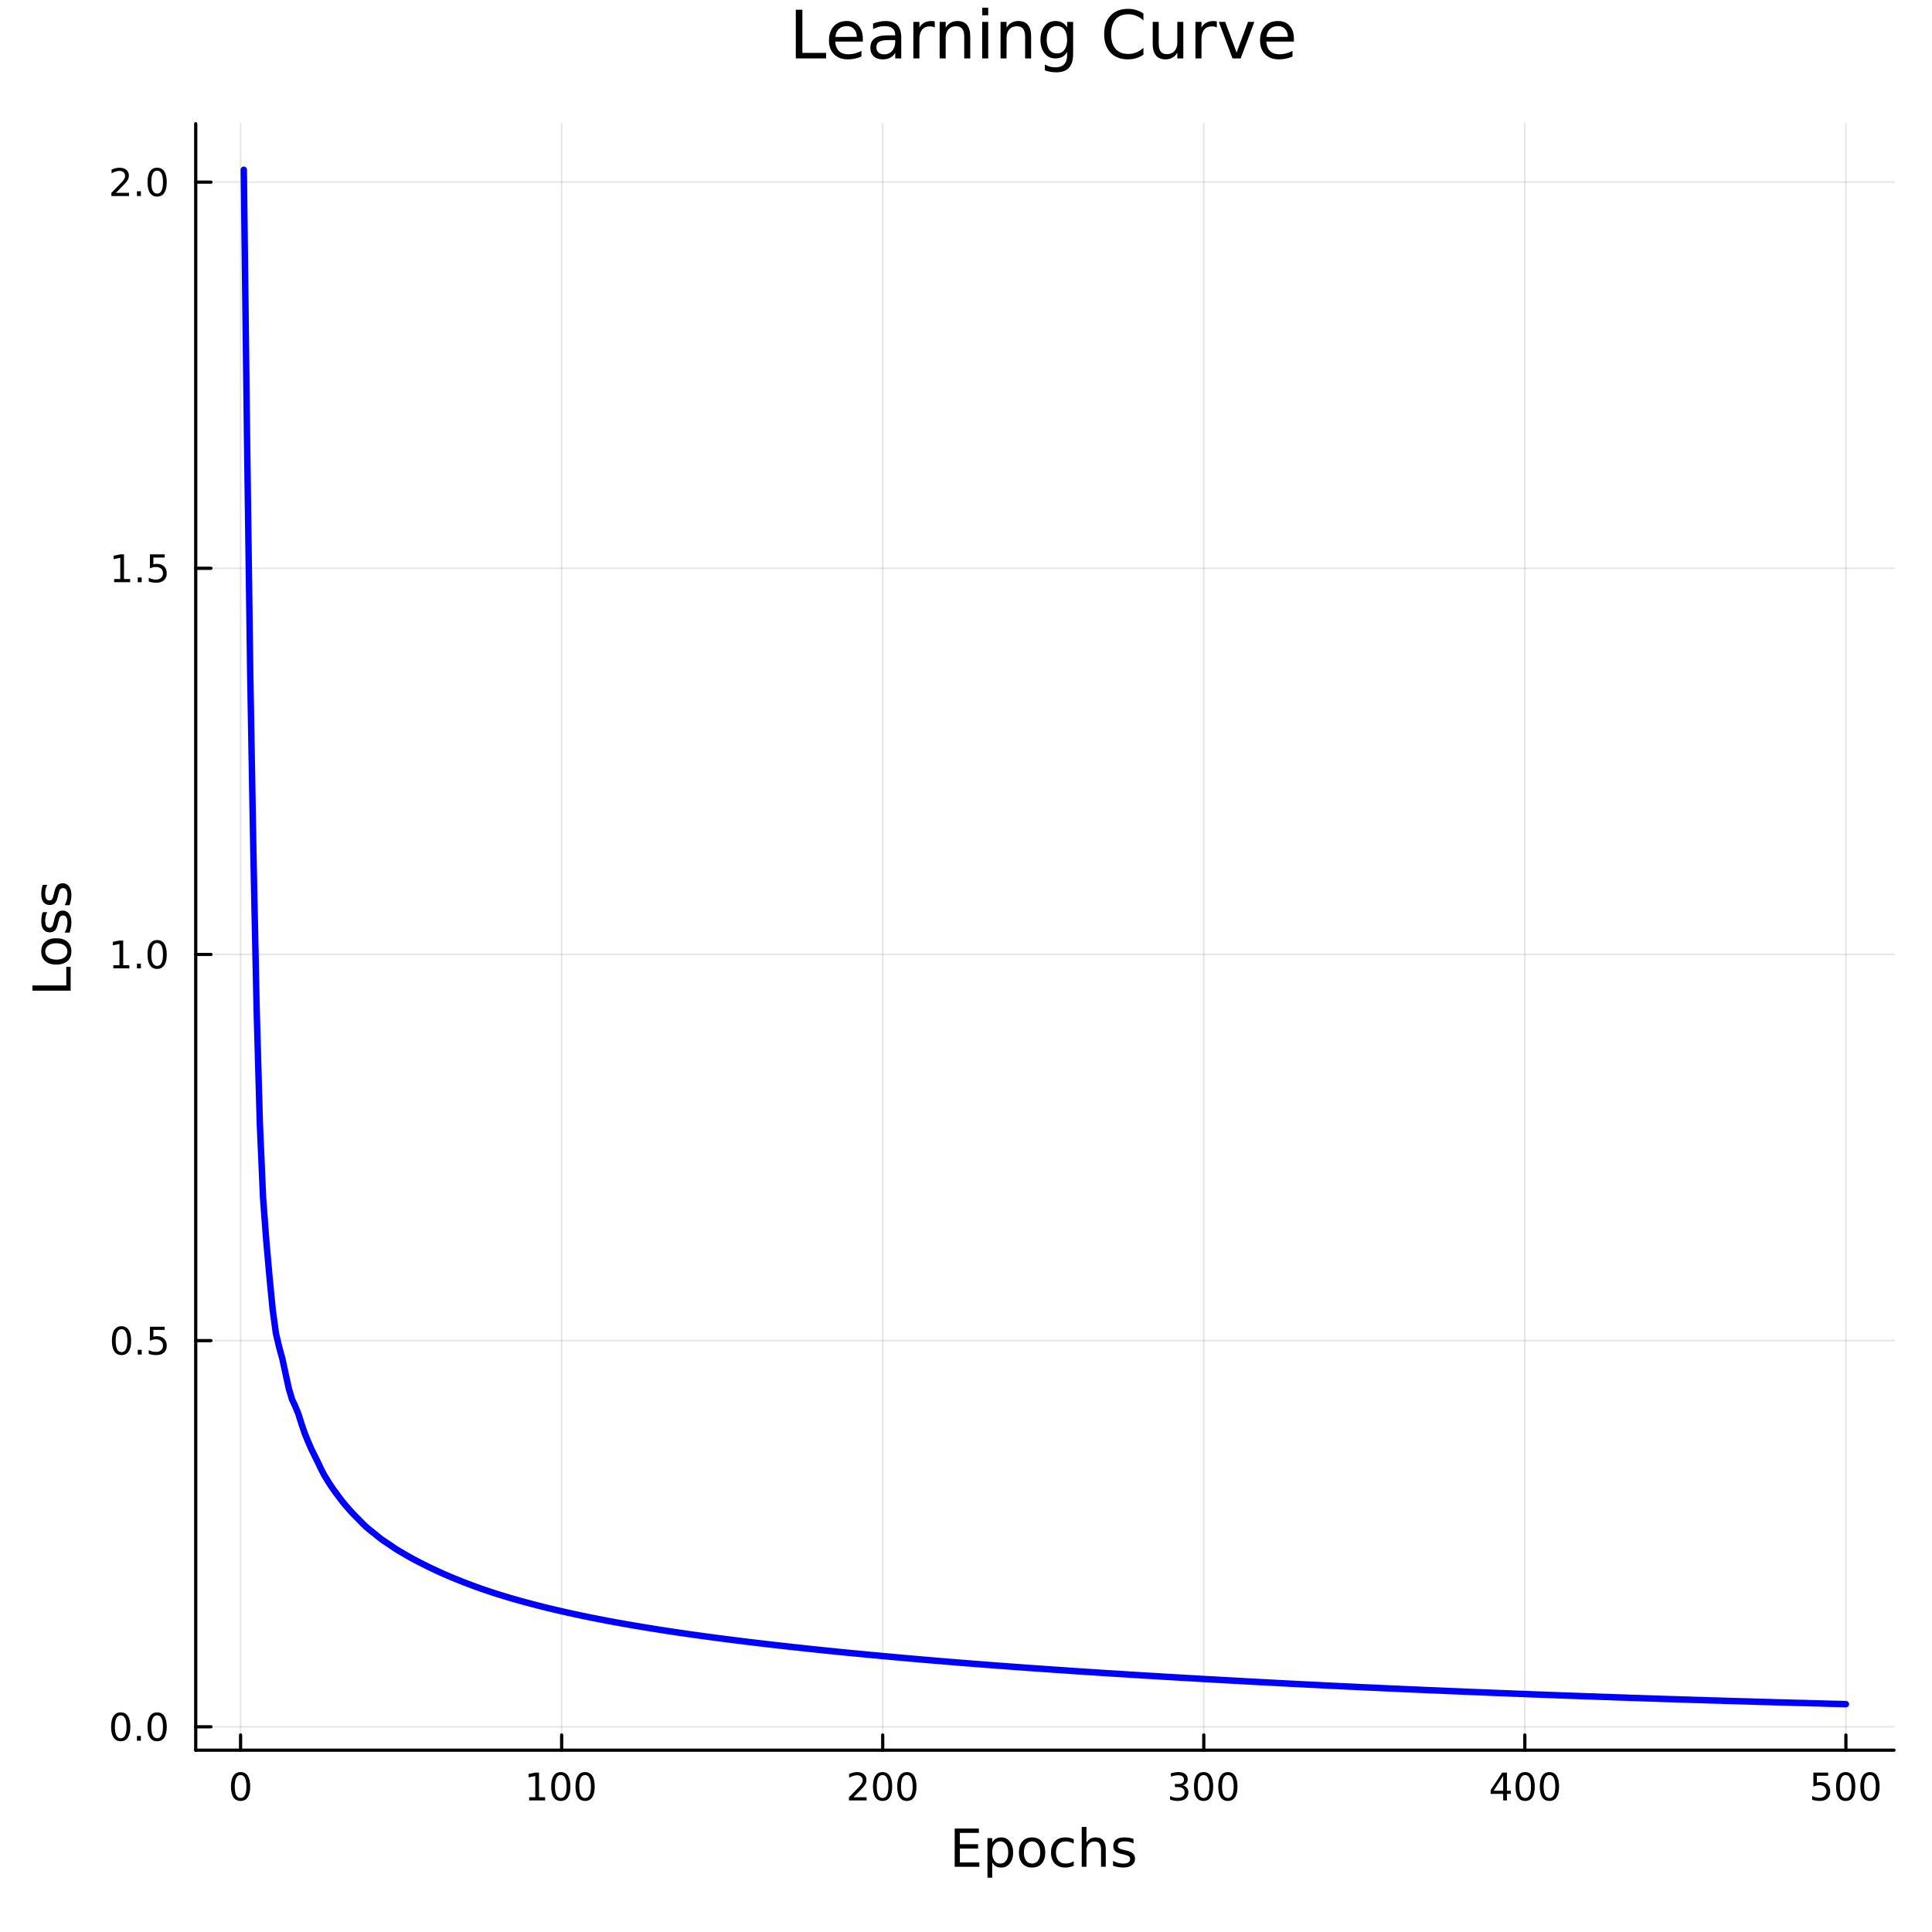 <?xml version="1.0" encoding="utf-8"?>
<svg xmlns="http://www.w3.org/2000/svg" xmlns:xlink="http://www.w3.org/1999/xlink" width="600" height="600" viewBox="0 0 2400 2400">
<rect x="0" y="0" width="2400" height="2400" fill="#808080" stroke="none"/>
<defs>
  <clipPath id="clip880">
    <rect x="0" y="0" width="2400" height="2400"/>
  </clipPath>
</defs>
<path clip-path="url(#clip880)" d="M0 2400 L2400 2400 L2400 0 L0 0  Z" fill="#ffffff" fill-rule="evenodd" fill-opacity="1"/>
<defs>
  <clipPath id="clip881">
    <rect x="480" y="240" width="1681" height="1681"/>
  </clipPath>
</defs>
<path clip-path="url(#clip880)" d="M243.14 2174.14 L2352.76 2174.14 L2352.76 153.712 L243.14 153.712  Z" fill="#ffffff" fill-rule="evenodd" fill-opacity="1"/>
<defs>
  <clipPath id="clip882">
    <rect x="243" y="153" width="2111" height="2021"/>
  </clipPath>
</defs>
<polyline clip-path="url(#clip882)" style="stroke:#000000; stroke-linecap:round; stroke-linejoin:round; stroke-width:2; stroke-opacity:0.1; fill:none" points="298.858,2174.14 298.858,153.712 "/>
<polyline clip-path="url(#clip882)" style="stroke:#000000; stroke-linecap:round; stroke-linejoin:round; stroke-width:2; stroke-opacity:0.1; fill:none" points="697.696,2174.14 697.696,153.712 "/>
<polyline clip-path="url(#clip882)" style="stroke:#000000; stroke-linecap:round; stroke-linejoin:round; stroke-width:2; stroke-opacity:0.1; fill:none" points="1096.53,2174.14 1096.53,153.712 "/>
<polyline clip-path="url(#clip882)" style="stroke:#000000; stroke-linecap:round; stroke-linejoin:round; stroke-width:2; stroke-opacity:0.1; fill:none" points="1495.37,2174.14 1495.37,153.712 "/>
<polyline clip-path="url(#clip882)" style="stroke:#000000; stroke-linecap:round; stroke-linejoin:round; stroke-width:2; stroke-opacity:0.1; fill:none" points="1894.21,2174.14 1894.21,153.712 "/>
<polyline clip-path="url(#clip882)" style="stroke:#000000; stroke-linecap:round; stroke-linejoin:round; stroke-width:2; stroke-opacity:0.1; fill:none" points="2293.05,2174.14 2293.05,153.712 "/>
<polyline clip-path="url(#clip880)" style="stroke:#000000; stroke-linecap:round; stroke-linejoin:round; stroke-width:4; stroke-opacity:1; fill:none" points="243.14,2174.14 2352.76,2174.14 "/>
<polyline clip-path="url(#clip880)" style="stroke:#000000; stroke-linecap:round; stroke-linejoin:round; stroke-width:4; stroke-opacity:1; fill:none" points="298.858,2174.14 298.858,2155.24 "/>
<polyline clip-path="url(#clip880)" style="stroke:#000000; stroke-linecap:round; stroke-linejoin:round; stroke-width:4; stroke-opacity:1; fill:none" points="697.696,2174.14 697.696,2155.24 "/>
<polyline clip-path="url(#clip880)" style="stroke:#000000; stroke-linecap:round; stroke-linejoin:round; stroke-width:4; stroke-opacity:1; fill:none" points="1096.53,2174.14 1096.53,2155.24 "/>
<polyline clip-path="url(#clip880)" style="stroke:#000000; stroke-linecap:round; stroke-linejoin:round; stroke-width:4; stroke-opacity:1; fill:none" points="1495.37,2174.14 1495.37,2155.24 "/>
<polyline clip-path="url(#clip880)" style="stroke:#000000; stroke-linecap:round; stroke-linejoin:round; stroke-width:4; stroke-opacity:1; fill:none" points="1894.21,2174.14 1894.21,2155.24 "/>
<polyline clip-path="url(#clip880)" style="stroke:#000000; stroke-linecap:round; stroke-linejoin:round; stroke-width:4; stroke-opacity:1; fill:none" points="2293.05,2174.14 2293.05,2155.24 "/>
<path clip-path="url(#clip880)" d="M298.858 2205.06 Q295.247 2205.06 293.418 2208.62 Q291.613 2212.16 291.613 2219.29 Q291.613 2226.4 293.418 2229.97 Q295.247 2233.51 298.858 2233.51 Q302.492 2233.51 304.298 2229.97 Q306.126 2226.4 306.126 2219.29 Q306.126 2212.16 304.298 2208.62 Q302.492 2205.06 298.858 2205.06 M298.858 2201.35 Q304.668 2201.35 307.724 2205.96 Q310.802 2210.54 310.802 2219.29 Q310.802 2228.02 307.724 2232.63 Q304.668 2237.21 298.858 2237.21 Q293.048 2237.21 289.969 2232.63 Q286.913 2228.02 286.913 2219.29 Q286.913 2210.54 289.969 2205.96 Q293.048 2201.35 298.858 2201.35 Z" fill="#000000" fill-rule="nonzero" fill-opacity="1" /><path clip-path="url(#clip880)" d="M657.303 2232.6 L664.942 2232.6 L664.942 2206.24 L656.632 2207.91 L656.632 2203.65 L664.896 2201.98 L669.571 2201.98 L669.571 2232.6 L677.21 2232.6 L677.21 2236.54 L657.303 2236.54 L657.303 2232.6 Z" fill="#000000" fill-rule="nonzero" fill-opacity="1" /><path clip-path="url(#clip880)" d="M696.655 2205.06 Q693.044 2205.06 691.215 2208.62 Q689.409 2212.16 689.409 2219.29 Q689.409 2226.4 691.215 2229.97 Q693.044 2233.51 696.655 2233.51 Q700.289 2233.51 702.094 2229.97 Q703.923 2226.4 703.923 2219.29 Q703.923 2212.16 702.094 2208.62 Q700.289 2205.06 696.655 2205.06 M696.655 2201.35 Q702.465 2201.35 705.52 2205.96 Q708.599 2210.54 708.599 2219.29 Q708.599 2228.02 705.52 2232.63 Q702.465 2237.21 696.655 2237.21 Q690.844 2237.21 687.766 2232.63 Q684.71 2228.02 684.71 2219.29 Q684.71 2210.54 687.766 2205.96 Q690.844 2201.35 696.655 2201.35 Z" fill="#000000" fill-rule="nonzero" fill-opacity="1" /><path clip-path="url(#clip880)" d="M726.816 2205.06 Q723.205 2205.06 721.377 2208.62 Q719.571 2212.16 719.571 2219.29 Q719.571 2226.4 721.377 2229.97 Q723.205 2233.51 726.816 2233.51 Q730.451 2233.51 732.256 2229.97 Q734.085 2226.4 734.085 2219.29 Q734.085 2212.16 732.256 2208.62 Q730.451 2205.06 726.816 2205.06 M726.816 2201.35 Q732.627 2201.35 735.682 2205.96 Q738.761 2210.54 738.761 2219.29 Q738.761 2228.02 735.682 2232.63 Q732.627 2237.21 726.816 2237.21 Q721.006 2237.21 717.928 2232.63 Q714.872 2228.02 714.872 2219.29 Q714.872 2210.54 717.928 2205.96 Q721.006 2201.35 726.816 2201.35 Z" fill="#000000" fill-rule="nonzero" fill-opacity="1" /><path clip-path="url(#clip880)" d="M1060.23 2232.6 L1076.55 2232.6 L1076.55 2236.54 L1054.6 2236.54 L1054.6 2232.6 Q1057.26 2229.85 1061.85 2225.22 Q1066.45 2220.57 1067.63 2219.23 Q1069.88 2216.7 1070.76 2214.97 Q1071.66 2213.21 1071.66 2211.52 Q1071.66 2208.76 1069.72 2207.03 Q1067.8 2205.29 1064.69 2205.29 Q1062.5 2205.29 1060.04 2206.05 Q1057.61 2206.82 1054.83 2208.37 L1054.83 2203.65 Q1057.66 2202.51 1060.11 2201.93 Q1062.56 2201.35 1064.6 2201.35 Q1069.97 2201.35 1073.17 2204.04 Q1076.36 2206.73 1076.36 2211.22 Q1076.36 2213.35 1075.55 2215.27 Q1074.76 2217.16 1072.66 2219.76 Q1072.08 2220.43 1068.98 2223.65 Q1065.88 2226.84 1060.23 2232.6 Z" fill="#000000" fill-rule="nonzero" fill-opacity="1" /><path clip-path="url(#clip880)" d="M1096.36 2205.06 Q1092.75 2205.06 1090.92 2208.62 Q1089.12 2212.16 1089.12 2219.29 Q1089.12 2226.4 1090.92 2229.97 Q1092.75 2233.51 1096.36 2233.51 Q1100 2233.51 1101.8 2229.97 Q1103.63 2226.4 1103.63 2219.29 Q1103.63 2212.16 1101.8 2208.62 Q1100 2205.06 1096.36 2205.06 M1096.36 2201.35 Q1102.17 2201.35 1105.23 2205.96 Q1108.31 2210.54 1108.31 2219.29 Q1108.31 2228.02 1105.23 2232.63 Q1102.17 2237.21 1096.36 2237.21 Q1090.55 2237.21 1087.47 2232.63 Q1084.42 2228.02 1084.42 2219.29 Q1084.42 2210.54 1087.47 2205.96 Q1090.55 2201.35 1096.36 2201.35 Z" fill="#000000" fill-rule="nonzero" fill-opacity="1" /><path clip-path="url(#clip880)" d="M1126.52 2205.06 Q1122.91 2205.06 1121.08 2208.62 Q1119.28 2212.16 1119.28 2219.29 Q1119.28 2226.4 1121.08 2229.97 Q1122.91 2233.51 1126.52 2233.51 Q1130.16 2233.51 1131.96 2229.97 Q1133.79 2226.4 1133.79 2219.29 Q1133.79 2212.16 1131.96 2208.62 Q1130.16 2205.06 1126.52 2205.06 M1126.52 2201.35 Q1132.33 2201.35 1135.39 2205.96 Q1138.47 2210.54 1138.47 2219.29 Q1138.47 2228.02 1135.39 2232.63 Q1132.33 2237.21 1126.52 2237.21 Q1120.71 2237.21 1117.63 2232.63 Q1114.58 2228.02 1114.58 2219.29 Q1114.58 2210.54 1117.63 2205.96 Q1120.71 2201.35 1126.52 2201.35 Z" fill="#000000" fill-rule="nonzero" fill-opacity="1" /><path clip-path="url(#clip880)" d="M1469.13 2217.91 Q1472.49 2218.62 1474.37 2220.89 Q1476.26 2223.16 1476.26 2226.49 Q1476.26 2231.61 1472.75 2234.41 Q1469.23 2237.21 1462.75 2237.21 Q1460.57 2237.21 1458.26 2236.77 Q1455.96 2236.35 1453.51 2235.5 L1453.51 2230.98 Q1455.45 2232.12 1457.77 2232.7 Q1460.08 2233.28 1462.61 2233.28 Q1467.01 2233.28 1469.3 2231.54 Q1471.61 2229.8 1471.61 2226.49 Q1471.61 2223.44 1469.46 2221.73 Q1467.33 2219.99 1463.51 2219.99 L1459.48 2219.99 L1459.48 2216.15 L1463.69 2216.15 Q1467.14 2216.15 1468.97 2214.78 Q1470.8 2213.39 1470.8 2210.8 Q1470.8 2208.14 1468.9 2206.73 Q1467.03 2205.29 1463.51 2205.29 Q1461.59 2205.29 1459.39 2205.71 Q1457.19 2206.12 1454.55 2207 L1454.55 2202.84 Q1457.21 2202.1 1459.53 2201.73 Q1461.87 2201.35 1463.93 2201.35 Q1469.25 2201.35 1472.35 2203.79 Q1475.45 2206.19 1475.45 2210.31 Q1475.45 2213.18 1473.81 2215.17 Q1472.17 2217.14 1469.13 2217.91 Z" fill="#000000" fill-rule="nonzero" fill-opacity="1" /><path clip-path="url(#clip880)" d="M1495.13 2205.06 Q1491.52 2205.06 1489.69 2208.62 Q1487.88 2212.16 1487.88 2219.29 Q1487.88 2226.4 1489.69 2229.97 Q1491.52 2233.51 1495.13 2233.51 Q1498.76 2233.51 1500.57 2229.97 Q1502.4 2226.4 1502.4 2219.29 Q1502.4 2212.16 1500.57 2208.62 Q1498.76 2205.06 1495.13 2205.06 M1495.13 2201.35 Q1500.94 2201.35 1504 2205.96 Q1507.07 2210.54 1507.07 2219.29 Q1507.07 2228.02 1504 2232.63 Q1500.94 2237.21 1495.13 2237.21 Q1489.32 2237.21 1486.24 2232.63 Q1483.19 2228.02 1483.19 2219.29 Q1483.19 2210.54 1486.24 2205.96 Q1489.32 2201.35 1495.13 2201.35 Z" fill="#000000" fill-rule="nonzero" fill-opacity="1" /><path clip-path="url(#clip880)" d="M1525.29 2205.06 Q1521.68 2205.06 1519.85 2208.62 Q1518.05 2212.16 1518.05 2219.29 Q1518.05 2226.4 1519.85 2229.97 Q1521.68 2233.51 1525.29 2233.51 Q1528.93 2233.51 1530.73 2229.97 Q1532.56 2226.4 1532.56 2219.29 Q1532.56 2212.16 1530.73 2208.62 Q1528.93 2205.06 1525.29 2205.06 M1525.29 2201.35 Q1531.1 2201.35 1534.16 2205.96 Q1537.24 2210.54 1537.24 2219.29 Q1537.24 2228.02 1534.16 2232.63 Q1531.1 2237.21 1525.29 2237.21 Q1519.48 2237.21 1516.4 2232.63 Q1513.35 2228.02 1513.35 2219.29 Q1513.35 2210.54 1516.4 2205.96 Q1519.48 2201.35 1525.29 2201.35 Z" fill="#000000" fill-rule="nonzero" fill-opacity="1" /><path clip-path="url(#clip880)" d="M1867.3 2206.05 L1855.5 2224.5 L1867.3 2224.5 L1867.3 2206.05 M1866.07 2201.98 L1871.95 2201.98 L1871.95 2224.5 L1876.89 2224.5 L1876.89 2228.39 L1871.95 2228.39 L1871.95 2236.54 L1867.3 2236.54 L1867.3 2228.39 L1851.7 2228.39 L1851.7 2223.88 L1866.07 2201.98 Z" fill="#000000" fill-rule="nonzero" fill-opacity="1" /><path clip-path="url(#clip880)" d="M1894.62 2205.06 Q1891.01 2205.06 1889.18 2208.62 Q1887.37 2212.16 1887.37 2219.29 Q1887.37 2226.4 1889.18 2229.97 Q1891.01 2233.51 1894.62 2233.51 Q1898.25 2233.51 1900.06 2229.97 Q1901.88 2226.4 1901.88 2219.29 Q1901.88 2212.16 1900.06 2208.62 Q1898.25 2205.06 1894.62 2205.06 M1894.62 2201.35 Q1900.43 2201.35 1903.48 2205.96 Q1906.56 2210.54 1906.56 2219.29 Q1906.56 2228.02 1903.48 2232.63 Q1900.43 2237.21 1894.62 2237.21 Q1888.81 2237.21 1885.73 2232.63 Q1882.67 2228.02 1882.67 2219.29 Q1882.67 2210.54 1885.73 2205.96 Q1888.81 2201.35 1894.62 2201.35 Z" fill="#000000" fill-rule="nonzero" fill-opacity="1" /><path clip-path="url(#clip880)" d="M1924.78 2205.06 Q1921.17 2205.06 1919.34 2208.62 Q1917.53 2212.16 1917.53 2219.29 Q1917.53 2226.4 1919.34 2229.97 Q1921.17 2233.51 1924.78 2233.51 Q1928.41 2233.51 1930.22 2229.97 Q1932.05 2226.4 1932.05 2219.29 Q1932.05 2212.16 1930.22 2208.62 Q1928.41 2205.06 1924.78 2205.06 M1924.78 2201.35 Q1930.59 2201.35 1933.64 2205.96 Q1936.72 2210.54 1936.72 2219.29 Q1936.72 2228.02 1933.64 2232.63 Q1930.59 2237.21 1924.78 2237.21 Q1918.97 2237.21 1915.89 2232.63 Q1912.83 2228.02 1912.83 2219.29 Q1912.83 2210.54 1915.89 2205.96 Q1918.97 2201.35 1924.78 2201.35 Z" fill="#000000" fill-rule="nonzero" fill-opacity="1" /><path clip-path="url(#clip880)" d="M2252.67 2201.98 L2271.02 2201.98 L2271.02 2205.92 L2256.95 2205.92 L2256.95 2214.39 Q2257.97 2214.04 2258.99 2213.88 Q2260.01 2213.69 2261.02 2213.69 Q2266.81 2213.69 2270.19 2216.86 Q2273.57 2220.04 2273.57 2225.45 Q2273.57 2231.03 2270.1 2234.13 Q2266.63 2237.21 2260.31 2237.21 Q2258.13 2237.21 2255.86 2236.84 Q2253.62 2236.47 2251.21 2235.73 L2251.21 2231.03 Q2253.29 2232.16 2255.52 2232.72 Q2257.74 2233.28 2260.21 2233.28 Q2264.22 2233.28 2266.56 2231.17 Q2268.89 2229.06 2268.89 2225.45 Q2268.89 2221.84 2266.56 2219.73 Q2264.22 2217.63 2260.21 2217.63 Q2258.34 2217.63 2256.46 2218.04 Q2254.61 2218.46 2252.67 2219.34 L2252.67 2201.98 Z" fill="#000000" fill-rule="nonzero" fill-opacity="1" /><path clip-path="url(#clip880)" d="M2292.78 2205.06 Q2289.17 2205.06 2287.34 2208.62 Q2285.54 2212.16 2285.54 2219.29 Q2285.54 2226.4 2287.34 2229.97 Q2289.17 2233.51 2292.78 2233.51 Q2296.42 2233.51 2298.22 2229.97 Q2300.05 2226.4 2300.05 2219.29 Q2300.05 2212.16 2298.22 2208.62 Q2296.42 2205.06 2292.78 2205.06 M2292.78 2201.35 Q2298.59 2201.35 2301.65 2205.96 Q2304.73 2210.54 2304.73 2219.29 Q2304.73 2228.02 2301.65 2232.63 Q2298.59 2237.21 2292.78 2237.21 Q2286.97 2237.21 2283.89 2232.63 Q2280.84 2228.02 2280.84 2219.29 Q2280.84 2210.54 2283.89 2205.96 Q2286.97 2201.35 2292.78 2201.35 Z" fill="#000000" fill-rule="nonzero" fill-opacity="1" /><path clip-path="url(#clip880)" d="M2322.95 2205.06 Q2319.33 2205.06 2317.51 2208.62 Q2315.7 2212.16 2315.7 2219.29 Q2315.7 2226.4 2317.51 2229.97 Q2319.33 2233.51 2322.95 2233.51 Q2326.58 2233.51 2328.39 2229.97 Q2330.21 2226.4 2330.21 2219.29 Q2330.21 2212.16 2328.39 2208.62 Q2326.58 2205.06 2322.95 2205.06 M2322.95 2201.35 Q2328.76 2201.35 2331.81 2205.96 Q2334.89 2210.54 2334.89 2219.29 Q2334.89 2228.02 2331.81 2232.63 Q2328.76 2237.21 2322.95 2237.21 Q2317.14 2237.21 2314.06 2232.63 Q2311 2228.02 2311 2219.29 Q2311 2210.54 2314.06 2205.96 Q2317.14 2201.35 2322.95 2201.35 Z" fill="#000000" fill-rule="nonzero" fill-opacity="1" /><path clip-path="url(#clip880)" d="M1185.96 2271.48 L1216.01 2271.48 L1216.01 2276.89 L1192.39 2276.89 L1192.39 2290.96 L1215.02 2290.96 L1215.02 2296.37 L1192.39 2296.37 L1192.39 2313.59 L1216.58 2313.59 L1216.58 2319 L1185.96 2319 L1185.96 2271.48 Z" fill="#000000" fill-rule="nonzero" fill-opacity="1" /><path clip-path="url(#clip880)" d="M1232.56 2313.66 L1232.56 2332.56 L1226.67 2332.56 L1226.67 2283.36 L1232.56 2283.36 L1232.56 2288.77 Q1234.4 2285.58 1237.2 2284.06 Q1240.04 2282.5 1243.95 2282.5 Q1250.44 2282.5 1254.49 2287.65 Q1258.56 2292.81 1258.56 2301.21 Q1258.56 2309.61 1254.49 2314.77 Q1250.44 2319.93 1243.95 2319.93 Q1240.04 2319.93 1237.2 2318.4 Q1234.4 2316.84 1232.56 2313.66 M1252.48 2301.21 Q1252.48 2294.75 1249.81 2291.09 Q1247.17 2287.4 1242.52 2287.4 Q1237.87 2287.4 1235.2 2291.09 Q1232.56 2294.75 1232.56 2301.21 Q1232.56 2307.67 1235.2 2311.36 Q1237.87 2315.03 1242.52 2315.03 Q1247.17 2315.03 1249.81 2311.36 Q1252.48 2307.67 1252.48 2301.21 Z" fill="#000000" fill-rule="nonzero" fill-opacity="1" /><path clip-path="url(#clip880)" d="M1282.08 2287.46 Q1277.37 2287.46 1274.63 2291.15 Q1271.9 2294.81 1271.9 2301.21 Q1271.9 2307.61 1274.6 2311.3 Q1277.34 2314.96 1282.08 2314.96 Q1286.76 2314.96 1289.5 2311.27 Q1292.23 2307.58 1292.23 2301.21 Q1292.23 2294.88 1289.5 2291.19 Q1286.76 2287.46 1282.08 2287.46 M1282.08 2282.5 Q1289.72 2282.5 1294.08 2287.46 Q1298.44 2292.43 1298.44 2301.21 Q1298.44 2309.96 1294.08 2314.96 Q1289.72 2319.93 1282.08 2319.93 Q1274.41 2319.93 1270.05 2314.96 Q1265.72 2309.96 1265.72 2301.21 Q1265.72 2292.43 1270.05 2287.46 Q1274.41 2282.5 1282.08 2282.5 Z" fill="#000000" fill-rule="nonzero" fill-opacity="1" /><path clip-path="url(#clip880)" d="M1333.8 2284.72 L1333.8 2290.2 Q1331.32 2288.83 1328.81 2288.16 Q1326.32 2287.46 1323.78 2287.46 Q1318.08 2287.46 1314.93 2291.09 Q1311.78 2294.69 1311.78 2301.21 Q1311.78 2307.74 1314.93 2311.36 Q1318.08 2314.96 1323.78 2314.96 Q1326.32 2314.96 1328.81 2314.29 Q1331.32 2313.59 1333.8 2312.22 L1333.8 2317.64 Q1331.35 2318.78 1328.71 2319.35 Q1326.1 2319.93 1323.14 2319.93 Q1315.09 2319.93 1310.35 2314.87 Q1305.6 2309.81 1305.6 2301.21 Q1305.6 2292.49 1310.38 2287.49 Q1315.18 2282.5 1323.52 2282.5 Q1326.23 2282.5 1328.81 2283.07 Q1331.38 2283.61 1333.8 2284.72 Z" fill="#000000" fill-rule="nonzero" fill-opacity="1" /><path clip-path="url(#clip880)" d="M1373.62 2297.49 L1373.62 2319 L1367.76 2319 L1367.76 2297.68 Q1367.76 2292.62 1365.79 2290.1 Q1363.82 2287.59 1359.87 2287.59 Q1355.13 2287.59 1352.39 2290.61 Q1349.65 2293.64 1349.65 2298.86 L1349.65 2319 L1343.77 2319 L1343.77 2269.48 L1349.65 2269.48 L1349.65 2288.89 Q1351.75 2285.68 1354.59 2284.09 Q1357.45 2282.5 1361.18 2282.5 Q1367.32 2282.5 1370.47 2286.32 Q1373.62 2290.1 1373.62 2297.49 Z" fill="#000000" fill-rule="nonzero" fill-opacity="1" /><path clip-path="url(#clip880)" d="M1408.03 2284.41 L1408.03 2289.94 Q1405.54 2288.67 1402.87 2288.03 Q1400.2 2287.4 1397.33 2287.4 Q1392.97 2287.4 1390.78 2288.73 Q1388.61 2290.07 1388.61 2292.75 Q1388.61 2294.78 1390.17 2295.96 Q1391.73 2297.11 1396.44 2298.16 L1398.45 2298.6 Q1404.69 2299.94 1407.29 2302.39 Q1409.94 2304.81 1409.94 2309.17 Q1409.94 2314.13 1405.99 2317.03 Q1402.08 2319.93 1395.2 2319.93 Q1392.34 2319.93 1389.22 2319.35 Q1386.13 2318.81 1382.69 2317.7 L1382.69 2311.65 Q1385.94 2313.34 1389.09 2314.2 Q1392.24 2315.03 1395.33 2315.03 Q1399.47 2315.03 1401.69 2313.62 Q1403.92 2312.19 1403.92 2309.61 Q1403.92 2307.23 1402.3 2305.95 Q1400.71 2304.68 1395.26 2303.5 L1393.23 2303.03 Q1387.78 2301.88 1385.37 2299.52 Q1382.95 2297.14 1382.95 2293 Q1382.95 2287.97 1386.51 2285.23 Q1390.08 2282.5 1396.63 2282.5 Q1399.88 2282.5 1402.74 2282.97 Q1405.61 2283.45 1408.03 2284.41 Z" fill="#000000" fill-rule="nonzero" fill-opacity="1" /><polyline clip-path="url(#clip882)" style="stroke:#000000; stroke-linecap:round; stroke-linejoin:round; stroke-width:2; stroke-opacity:0.1; fill:none" points="243.14,2145.09 2352.76,2145.09 "/>
<polyline clip-path="url(#clip882)" style="stroke:#000000; stroke-linecap:round; stroke-linejoin:round; stroke-width:2; stroke-opacity:0.1; fill:none" points="243.14,1665.38 2352.76,1665.38 "/>
<polyline clip-path="url(#clip882)" style="stroke:#000000; stroke-linecap:round; stroke-linejoin:round; stroke-width:2; stroke-opacity:0.1; fill:none" points="243.14,1185.66 2352.76,1185.66 "/>
<polyline clip-path="url(#clip882)" style="stroke:#000000; stroke-linecap:round; stroke-linejoin:round; stroke-width:2; stroke-opacity:0.1; fill:none" points="243.14,705.95 2352.76,705.95 "/>
<polyline clip-path="url(#clip882)" style="stroke:#000000; stroke-linecap:round; stroke-linejoin:round; stroke-width:2; stroke-opacity:0.1; fill:none" points="243.14,226.236 2352.76,226.236 "/>
<polyline clip-path="url(#clip880)" style="stroke:#000000; stroke-linecap:round; stroke-linejoin:round; stroke-width:4; stroke-opacity:1; fill:none" points="243.14,2174.14 243.14,153.712 "/>
<polyline clip-path="url(#clip880)" style="stroke:#000000; stroke-linecap:round; stroke-linejoin:round; stroke-width:4; stroke-opacity:1; fill:none" points="243.14,2145.09 262.038,2145.09 "/>
<polyline clip-path="url(#clip880)" style="stroke:#000000; stroke-linecap:round; stroke-linejoin:round; stroke-width:4; stroke-opacity:1; fill:none" points="243.14,1665.38 262.038,1665.38 "/>
<polyline clip-path="url(#clip880)" style="stroke:#000000; stroke-linecap:round; stroke-linejoin:round; stroke-width:4; stroke-opacity:1; fill:none" points="243.14,1185.66 262.038,1185.66 "/>
<polyline clip-path="url(#clip880)" style="stroke:#000000; stroke-linecap:round; stroke-linejoin:round; stroke-width:4; stroke-opacity:1; fill:none" points="243.14,705.95 262.038,705.95 "/>
<polyline clip-path="url(#clip880)" style="stroke:#000000; stroke-linecap:round; stroke-linejoin:round; stroke-width:4; stroke-opacity:1; fill:none" points="243.14,226.236 262.038,226.236 "/>
<path clip-path="url(#clip880)" d="M149.965 2130.89 Q146.353 2130.89 144.525 2134.46 Q142.719 2138 142.719 2145.13 Q142.719 2152.24 144.525 2155.8 Q146.353 2159.34 149.965 2159.34 Q153.599 2159.34 155.404 2155.8 Q157.233 2152.24 157.233 2145.13 Q157.233 2138 155.404 2134.46 Q153.599 2130.89 149.965 2130.89 M149.965 2127.19 Q155.775 2127.19 158.83 2131.8 Q161.909 2136.38 161.909 2145.13 Q161.909 2153.86 158.83 2158.46 Q155.775 2163.05 149.965 2163.05 Q144.154 2163.05 141.076 2158.46 Q138.02 2153.86 138.02 2145.13 Q138.02 2136.38 141.076 2131.8 Q144.154 2127.19 149.965 2127.19 Z" fill="#000000" fill-rule="nonzero" fill-opacity="1" /><path clip-path="url(#clip880)" d="M170.126 2156.49 L175.011 2156.49 L175.011 2162.37 L170.126 2162.37 L170.126 2156.49 Z" fill="#000000" fill-rule="nonzero" fill-opacity="1" /><path clip-path="url(#clip880)" d="M195.196 2130.89 Q191.585 2130.89 189.756 2134.46 Q187.95 2138 187.95 2145.13 Q187.95 2152.24 189.756 2155.8 Q191.585 2159.34 195.196 2159.34 Q198.83 2159.34 200.636 2155.8 Q202.464 2152.24 202.464 2145.13 Q202.464 2138 200.636 2134.46 Q198.83 2130.89 195.196 2130.89 M195.196 2127.19 Q201.006 2127.19 204.061 2131.8 Q207.14 2136.38 207.14 2145.13 Q207.14 2153.86 204.061 2158.46 Q201.006 2163.05 195.196 2163.05 Q189.386 2163.05 186.307 2158.46 Q183.251 2153.86 183.251 2145.13 Q183.251 2136.38 186.307 2131.8 Q189.386 2127.19 195.196 2127.19 Z" fill="#000000" fill-rule="nonzero" fill-opacity="1" /><path clip-path="url(#clip880)" d="M150.96 1651.18 Q147.349 1651.18 145.52 1654.74 Q143.715 1658.28 143.715 1665.41 Q143.715 1672.52 145.52 1676.09 Q147.349 1679.63 150.96 1679.63 Q154.594 1679.63 156.4 1676.09 Q158.228 1672.52 158.228 1665.41 Q158.228 1658.28 156.4 1654.74 Q154.594 1651.18 150.96 1651.18 M150.96 1647.47 Q156.77 1647.47 159.826 1652.08 Q162.904 1656.66 162.904 1665.41 Q162.904 1674.14 159.826 1678.75 Q156.77 1683.33 150.96 1683.33 Q145.15 1683.33 142.071 1678.75 Q139.016 1674.14 139.016 1665.41 Q139.016 1656.66 142.071 1652.08 Q145.15 1647.47 150.96 1647.47 Z" fill="#000000" fill-rule="nonzero" fill-opacity="1" /><path clip-path="url(#clip880)" d="M171.122 1676.78 L176.006 1676.78 L176.006 1682.66 L171.122 1682.66 L171.122 1676.78 Z" fill="#000000" fill-rule="nonzero" fill-opacity="1" /><path clip-path="url(#clip880)" d="M186.237 1648.1 L204.594 1648.1 L204.594 1652.03 L190.52 1652.03 L190.52 1660.51 Q191.538 1660.16 192.557 1660 Q193.575 1659.81 194.594 1659.81 Q200.381 1659.81 203.761 1662.98 Q207.14 1666.15 207.14 1671.57 Q207.14 1677.15 203.668 1680.25 Q200.196 1683.33 193.876 1683.33 Q191.7 1683.33 189.432 1682.96 Q187.187 1682.59 184.779 1681.85 L184.779 1677.15 Q186.862 1678.28 189.085 1678.84 Q191.307 1679.4 193.784 1679.4 Q197.788 1679.4 200.126 1677.29 Q202.464 1675.18 202.464 1671.57 Q202.464 1667.96 200.126 1665.85 Q197.788 1663.75 193.784 1663.75 Q191.909 1663.75 190.034 1664.16 Q188.182 1664.58 186.237 1665.46 L186.237 1648.1 Z" fill="#000000" fill-rule="nonzero" fill-opacity="1" /><path clip-path="url(#clip880)" d="M140.775 1199.01 L148.414 1199.01 L148.414 1172.64 L140.103 1174.31 L140.103 1170.05 L148.367 1168.38 L153.043 1168.38 L153.043 1199.01 L160.682 1199.01 L160.682 1202.94 L140.775 1202.94 L140.775 1199.01 Z" fill="#000000" fill-rule="nonzero" fill-opacity="1" /><path clip-path="url(#clip880)" d="M170.126 1197.07 L175.011 1197.07 L175.011 1202.94 L170.126 1202.94 L170.126 1197.07 Z" fill="#000000" fill-rule="nonzero" fill-opacity="1" /><path clip-path="url(#clip880)" d="M195.196 1171.46 Q191.585 1171.46 189.756 1175.03 Q187.95 1178.57 187.95 1185.7 Q187.95 1192.81 189.756 1196.37 Q191.585 1199.91 195.196 1199.91 Q198.83 1199.91 200.636 1196.37 Q202.464 1192.81 202.464 1185.7 Q202.464 1178.57 200.636 1175.03 Q198.83 1171.46 195.196 1171.46 M195.196 1167.76 Q201.006 1167.76 204.061 1172.37 Q207.14 1176.95 207.14 1185.7 Q207.14 1194.43 204.061 1199.03 Q201.006 1203.62 195.196 1203.62 Q189.386 1203.62 186.307 1199.03 Q183.251 1194.43 183.251 1185.7 Q183.251 1176.95 186.307 1172.37 Q189.386 1167.76 195.196 1167.76 Z" fill="#000000" fill-rule="nonzero" fill-opacity="1" /><path clip-path="url(#clip880)" d="M141.77 719.295 L149.409 719.295 L149.409 692.929 L141.099 694.596 L141.099 690.337 L149.363 688.67 L154.039 688.67 L154.039 719.295 L161.677 719.295 L161.677 723.23 L141.77 723.23 L141.77 719.295 Z" fill="#000000" fill-rule="nonzero" fill-opacity="1" /><path clip-path="url(#clip880)" d="M171.122 717.351 L176.006 717.351 L176.006 723.23 L171.122 723.23 L171.122 717.351 Z" fill="#000000" fill-rule="nonzero" fill-opacity="1" /><path clip-path="url(#clip880)" d="M186.237 688.67 L204.594 688.67 L204.594 692.605 L190.52 692.605 L190.52 701.078 Q191.538 700.73 192.557 700.568 Q193.575 700.383 194.594 700.383 Q200.381 700.383 203.761 703.554 Q207.14 706.726 207.14 712.142 Q207.14 717.721 203.668 720.823 Q200.196 723.901 193.876 723.901 Q191.7 723.901 189.432 723.531 Q187.187 723.161 184.779 722.42 L184.779 717.721 Q186.862 718.855 189.085 719.411 Q191.307 719.966 193.784 719.966 Q197.788 719.966 200.126 717.86 Q202.464 715.753 202.464 712.142 Q202.464 708.531 200.126 706.425 Q197.788 704.318 193.784 704.318 Q191.909 704.318 190.034 704.735 Q188.182 705.152 186.237 706.031 L186.237 688.67 Z" fill="#000000" fill-rule="nonzero" fill-opacity="1" /><path clip-path="url(#clip880)" d="M143.992 239.58 L160.312 239.58 L160.312 243.516 L138.367 243.516 L138.367 239.58 Q141.029 236.826 145.613 232.196 Q150.219 227.543 151.4 226.201 Q153.645 223.678 154.525 221.942 Q155.427 220.182 155.427 218.493 Q155.427 215.738 153.483 214.002 Q151.562 212.266 148.46 212.266 Q146.261 212.266 143.807 213.03 Q141.377 213.793 138.599 215.344 L138.599 210.622 Q141.423 209.488 143.877 208.909 Q146.33 208.331 148.367 208.331 Q153.738 208.331 156.932 211.016 Q160.127 213.701 160.127 218.192 Q160.127 220.321 159.316 222.243 Q158.529 224.141 156.423 226.733 Q155.844 227.405 152.742 230.622 Q149.64 233.817 143.992 239.58 Z" fill="#000000" fill-rule="nonzero" fill-opacity="1" /><path clip-path="url(#clip880)" d="M170.126 237.636 L175.011 237.636 L175.011 243.516 L170.126 243.516 L170.126 237.636 Z" fill="#000000" fill-rule="nonzero" fill-opacity="1" /><path clip-path="url(#clip880)" d="M195.196 212.034 Q191.585 212.034 189.756 215.599 Q187.95 219.141 187.95 226.27 Q187.95 233.377 189.756 236.942 Q191.585 240.483 195.196 240.483 Q198.83 240.483 200.636 236.942 Q202.464 233.377 202.464 226.27 Q202.464 219.141 200.636 215.599 Q198.83 212.034 195.196 212.034 M195.196 208.331 Q201.006 208.331 204.061 212.937 Q207.14 217.52 207.14 226.27 Q207.14 234.997 204.061 239.604 Q201.006 244.187 195.196 244.187 Q189.386 244.187 186.307 239.604 Q183.251 234.997 183.251 226.27 Q183.251 217.52 186.307 212.937 Q189.386 208.331 195.196 208.331 Z" fill="#000000" fill-rule="nonzero" fill-opacity="1" /><path clip-path="url(#clip880)" d="M40.244 1230.62 L40.244 1224.19 L82.353 1224.19 L82.353 1201.05 L87.764 1201.05 L87.764 1230.62 L40.244 1230.62 Z" fill="#000000" fill-rule="nonzero" fill-opacity="1" /><path clip-path="url(#clip880)" d="M56.222 1181.89 Q56.222 1186.6 59.914 1189.34 Q63.575 1192.08 69.972 1192.08 Q76.37 1192.08 80.062 1189.37 Q83.722 1186.64 83.722 1181.89 Q83.722 1177.21 80.03 1174.48 Q76.338 1171.74 69.972 1171.74 Q63.638 1171.74 59.946 1174.48 Q56.222 1177.21 56.222 1181.89 M51.257 1181.89 Q51.257 1174.25 56.222 1169.89 Q61.187 1165.53 69.972 1165.53 Q78.725 1165.53 83.722 1169.89 Q88.687 1174.25 88.687 1181.89 Q88.687 1189.56 83.722 1193.92 Q78.725 1198.25 69.972 1198.25 Q61.187 1198.25 56.222 1193.92 Q51.257 1189.56 51.257 1181.89 Z" fill="#000000" fill-rule="nonzero" fill-opacity="1" /><path clip-path="url(#clip880)" d="M53.166 1133.1 L58.705 1133.1 Q57.432 1135.58 56.795 1138.26 Q56.158 1140.93 56.158 1143.79 Q56.158 1148.15 57.495 1150.35 Q58.832 1152.52 61.506 1152.52 Q63.543 1152.52 64.72 1150.96 Q65.866 1149.4 66.916 1144.69 L67.362 1142.68 Q68.699 1136.44 71.15 1133.83 Q73.569 1131.19 77.929 1131.19 Q82.894 1131.19 85.791 1135.14 Q88.687 1139.05 88.687 1145.93 Q88.687 1148.79 88.114 1151.91 Q87.573 1155 86.459 1158.44 L80.412 1158.44 Q82.099 1155.19 82.958 1152.04 Q83.786 1148.89 83.786 1145.8 Q83.786 1141.66 82.385 1139.43 Q80.953 1137.21 78.375 1137.21 Q75.988 1137.21 74.715 1138.83 Q73.441 1140.42 72.264 1145.86 L71.786 1147.9 Q70.64 1153.34 68.285 1155.76 Q65.898 1158.18 61.76 1158.18 Q56.731 1158.18 53.994 1154.62 Q51.257 1151.05 51.257 1144.49 Q51.257 1141.25 51.734 1138.38 Q52.212 1135.52 53.166 1133.1 Z" fill="#000000" fill-rule="nonzero" fill-opacity="1" /><path clip-path="url(#clip880)" d="M53.166 1099.14 L58.705 1099.14 Q57.432 1101.62 56.795 1104.3 Q56.158 1106.97 56.158 1109.83 Q56.158 1114.19 57.495 1116.39 Q58.832 1118.55 61.506 1118.55 Q63.543 1118.55 64.72 1116.99 Q65.866 1115.44 66.916 1110.72 L67.362 1108.72 Q68.699 1102.48 71.15 1099.87 Q73.569 1097.23 77.929 1097.23 Q82.894 1097.23 85.791 1101.18 Q88.687 1105.09 88.687 1111.97 Q88.687 1114.83 88.114 1117.95 Q87.573 1121.04 86.459 1124.47 L80.412 1124.47 Q82.099 1121.23 82.958 1118.08 Q83.786 1114.93 83.786 1111.84 Q83.786 1107.7 82.385 1105.47 Q80.953 1103.24 78.375 1103.24 Q75.988 1103.24 74.715 1104.87 Q73.441 1106.46 72.264 1111.9 L71.786 1113.94 Q70.64 1119.38 68.285 1121.8 Q65.898 1124.22 61.76 1124.22 Q56.731 1124.22 53.994 1120.66 Q51.257 1117.09 51.257 1110.53 Q51.257 1107.29 51.734 1104.42 Q52.212 1101.56 53.166 1099.14 Z" fill="#000000" fill-rule="nonzero" fill-opacity="1" /><path clip-path="url(#clip880)" d="M988.58 12.096 L996.763 12.096 L996.763 65.689 L1026.21 65.689 L1026.21 72.576 L988.58 72.576 L988.58 12.096 Z" fill="#000000" fill-rule="nonzero" fill-opacity="1" /><path clip-path="url(#clip880)" d="M1071.83 48.028 L1071.83 51.673 L1037.56 51.673 Q1038.04 59.37 1042.17 63.421 Q1046.35 67.431 1053.76 67.431 Q1058.05 67.431 1062.06 66.378 Q1066.11 65.325 1070.08 63.218 L1070.08 70.267 Q1066.07 71.968 1061.86 72.86 Q1057.65 73.751 1053.31 73.751 Q1042.46 73.751 1036.1 67.431 Q1029.78 61.112 1029.78 50.337 Q1029.78 39.197 1035.77 32.675 Q1041.81 26.112 1052.02 26.112 Q1061.17 26.112 1066.48 32.026 Q1071.83 37.9 1071.83 48.028 M1064.37 45.84 Q1064.29 39.723 1060.93 36.077 Q1057.61 32.431 1052.1 32.431 Q1045.86 32.431 1042.09 35.956 Q1038.37 39.48 1037.8 45.88 L1064.37 45.84 Z" fill="#000000" fill-rule="nonzero" fill-opacity="1" /><path clip-path="url(#clip880)" d="M1104.68 49.769 Q1095.65 49.769 1092.16 51.835 Q1088.68 53.901 1088.68 58.884 Q1088.68 62.854 1091.27 65.203 Q1093.9 67.512 1098.4 67.512 Q1104.6 67.512 1108.33 63.137 Q1112.09 58.722 1112.09 51.43 L1112.09 49.769 L1104.68 49.769 M1119.55 46.691 L1119.55 72.576 L1112.09 72.576 L1112.09 65.689 Q1109.54 69.821 1105.73 71.806 Q1101.92 73.751 1096.42 73.751 Q1089.45 73.751 1085.32 69.862 Q1081.22 65.933 1081.22 59.37 Q1081.22 51.714 1086.33 47.825 Q1091.47 43.936 1101.64 43.936 L1112.09 43.936 L1112.09 43.207 Q1112.09 38.062 1108.69 35.267 Q1105.33 32.431 1099.21 32.431 Q1095.32 32.431 1091.64 33.363 Q1087.95 34.295 1084.55 36.158 L1084.55 29.272 Q1088.64 27.692 1092.49 26.922 Q1096.33 26.112 1099.98 26.112 Q1109.82 26.112 1114.69 31.216 Q1119.55 36.32 1119.55 46.691 Z" fill="#000000" fill-rule="nonzero" fill-opacity="1" /><path clip-path="url(#clip880)" d="M1161.19 34.173 Q1159.93 33.444 1158.43 33.12 Q1156.98 32.756 1155.19 32.756 Q1148.87 32.756 1145.47 36.888 Q1142.11 40.979 1142.11 48.676 L1142.11 72.576 L1134.62 72.576 L1134.62 27.206 L1142.11 27.206 L1142.11 34.254 Q1144.46 30.122 1148.23 28.138 Q1151.99 26.112 1157.38 26.112 Q1158.15 26.112 1159.08 26.234 Q1160.01 26.315 1161.15 26.517 L1161.19 34.173 Z" fill="#000000" fill-rule="nonzero" fill-opacity="1" /><path clip-path="url(#clip880)" d="M1205.26 45.192 L1205.26 72.576 L1197.81 72.576 L1197.81 45.435 Q1197.81 38.994 1195.3 35.794 Q1192.79 32.594 1187.76 32.594 Q1181.73 32.594 1178.24 36.442 Q1174.76 40.29 1174.76 46.934 L1174.76 72.576 L1167.27 72.576 L1167.27 27.206 L1174.76 27.206 L1174.76 34.254 Q1177.43 30.163 1181.04 28.138 Q1184.68 26.112 1189.42 26.112 Q1197.24 26.112 1201.25 30.973 Q1205.26 35.794 1205.26 45.192 Z" fill="#000000" fill-rule="nonzero" fill-opacity="1" /><path clip-path="url(#clip880)" d="M1220.13 27.206 L1227.58 27.206 L1227.58 72.576 L1220.13 72.576 L1220.13 27.206 M1220.13 9.544 L1227.58 9.544 L1227.58 18.983 L1220.13 18.983 L1220.13 9.544 Z" fill="#000000" fill-rule="nonzero" fill-opacity="1" /><path clip-path="url(#clip880)" d="M1280.89 45.192 L1280.89 72.576 L1273.44 72.576 L1273.44 45.435 Q1273.44 38.994 1270.93 35.794 Q1268.42 32.594 1263.39 32.594 Q1257.36 32.594 1253.87 36.442 Q1250.39 40.29 1250.39 46.934 L1250.39 72.576 L1242.9 72.576 L1242.9 27.206 L1250.39 27.206 L1250.39 34.254 Q1253.06 30.163 1256.67 28.138 Q1260.32 26.112 1265.05 26.112 Q1272.87 26.112 1276.88 30.973 Q1280.89 35.794 1280.89 45.192 Z" fill="#000000" fill-rule="nonzero" fill-opacity="1" /><path clip-path="url(#clip880)" d="M1325.62 49.364 Q1325.62 41.263 1322.25 36.806 Q1318.93 32.35 1312.9 32.35 Q1306.9 32.35 1303.54 36.806 Q1300.22 41.263 1300.22 49.364 Q1300.22 57.426 1303.54 61.882 Q1306.9 66.338 1312.9 66.338 Q1318.93 66.338 1322.25 61.882 Q1325.62 57.426 1325.62 49.364 M1333.07 66.945 Q1333.07 78.531 1327.92 84.162 Q1322.78 89.833 1312.17 89.833 Q1308.24 89.833 1304.75 89.225 Q1301.27 88.658 1297.99 87.443 L1297.99 80.192 Q1301.27 81.974 1304.47 82.825 Q1307.67 83.675 1310.99 83.675 Q1318.32 83.675 1321.97 79.827 Q1325.62 76.019 1325.62 68.282 L1325.62 64.596 Q1323.31 68.606 1319.7 70.591 Q1316.1 72.576 1311.07 72.576 Q1302.73 72.576 1297.62 66.216 Q1292.52 59.856 1292.52 49.364 Q1292.52 38.832 1297.62 32.472 Q1302.73 26.112 1311.07 26.112 Q1316.1 26.112 1319.7 28.097 Q1323.31 30.082 1325.62 34.092 L1325.62 27.206 L1333.07 27.206 L1333.07 66.945 Z" fill="#000000" fill-rule="nonzero" fill-opacity="1" /><path clip-path="url(#clip880)" d="M1420.41 16.755 L1420.41 25.383 Q1416.27 21.535 1411.58 19.631 Q1406.92 17.727 1401.65 17.727 Q1391.28 17.727 1385.77 24.087 Q1380.26 30.406 1380.26 42.397 Q1380.26 54.347 1385.77 60.707 Q1391.28 67.026 1401.65 67.026 Q1406.92 67.026 1411.58 65.122 Q1416.27 63.218 1420.41 59.37 L1420.41 67.918 Q1416.11 70.834 1411.29 72.292 Q1406.51 73.751 1401.17 73.751 Q1387.43 73.751 1379.53 65.365 Q1371.63 56.94 1371.63 42.397 Q1371.63 27.814 1379.53 19.428 Q1387.43 11.002 1401.17 11.002 Q1406.59 11.002 1411.37 12.461 Q1416.19 13.878 1420.41 16.755 Z" fill="#000000" fill-rule="nonzero" fill-opacity="1" /><path clip-path="url(#clip880)" d="M1431.95 54.671 L1431.95 27.206 L1439.41 27.206 L1439.41 54.387 Q1439.41 60.828 1441.92 64.069 Q1444.43 67.269 1449.45 67.269 Q1455.49 67.269 1458.97 63.421 Q1462.5 59.573 1462.5 52.929 L1462.5 27.206 L1469.95 27.206 L1469.95 72.576 L1462.5 72.576 L1462.5 65.608 Q1459.78 69.74 1456.18 71.766 Q1452.61 73.751 1447.87 73.751 Q1440.05 73.751 1436 68.89 Q1431.95 64.029 1431.95 54.671 M1450.71 26.112 L1450.71 26.112 Z" fill="#000000" fill-rule="nonzero" fill-opacity="1" /><path clip-path="url(#clip880)" d="M1511.59 34.173 Q1510.34 33.444 1508.84 33.12 Q1507.38 32.756 1505.6 32.756 Q1499.28 32.756 1495.88 36.888 Q1492.51 40.979 1492.51 48.676 L1492.51 72.576 L1485.02 72.576 L1485.02 27.206 L1492.51 27.206 L1492.51 34.254 Q1494.86 30.122 1498.63 28.138 Q1502.4 26.112 1507.78 26.112 Q1508.55 26.112 1509.49 26.234 Q1510.42 26.315 1511.55 26.517 L1511.59 34.173 Z" fill="#000000" fill-rule="nonzero" fill-opacity="1" /><path clip-path="url(#clip880)" d="M1514.06 27.206 L1521.96 27.206 L1536.14 65.284 L1550.32 27.206 L1558.22 27.206 L1541.2 72.576 L1531.08 72.576 L1514.06 27.206 Z" fill="#000000" fill-rule="nonzero" fill-opacity="1" /><path clip-path="url(#clip880)" d="M1607.32 48.028 L1607.32 51.673 L1573.04 51.673 Q1573.53 59.37 1577.66 63.421 Q1581.84 67.431 1589.25 67.431 Q1593.54 67.431 1597.55 66.378 Q1601.6 65.325 1605.57 63.218 L1605.57 70.267 Q1601.56 71.968 1597.35 72.86 Q1593.14 73.751 1588.8 73.751 Q1577.95 73.751 1571.59 67.431 Q1565.27 61.112 1565.27 50.337 Q1565.27 39.197 1571.26 32.675 Q1577.3 26.112 1587.51 26.112 Q1596.66 26.112 1601.97 32.026 Q1607.32 37.9 1607.32 48.028 M1599.86 45.84 Q1599.78 39.723 1596.42 36.077 Q1593.1 32.431 1587.59 32.431 Q1581.35 32.431 1577.58 35.956 Q1573.86 39.48 1573.29 45.88 L1599.86 45.84 Z" fill="#000000" fill-rule="nonzero" fill-opacity="1" /><polyline clip-path="url(#clip882)" style="stroke:#0000ff; stroke-linecap:round; stroke-linejoin:round; stroke-width:8; stroke-opacity:1; fill:none" points="302.846,210.894 306.835,540.558 310.823,836.064 314.811,1062.77 318.8,1253.22 322.788,1395.6 326.777,1487.83 330.765,1541.09 334.753,1586.07 338.742,1627.03 342.73,1656.21 346.718,1673.22 350.707,1687.73 354.695,1706.19 358.684,1724.57 362.672,1738.1 366.66,1746.66 370.649,1756.36 374.637,1769.12 378.626,1780.73 382.614,1790.56 386.602,1799.75 390.591,1807.86 394.579,1815.83 398.567,1824.37 402.556,1832.06 406.544,1838.61 410.533,1844.9 414.521,1850.77 418.509,1856.13 422.498,1861.47 426.486,1866.68 430.475,1871.37 434.463,1875.91 438.451,1880.34 442.44,1884.38 446.428,1888.34 450.416,1892.48 454.405,1896.37 458.393,1899.75 462.382,1902.93 466.37,1906.12 470.358,1909.34 474.347,1912.46 478.335,1915.21 482.324,1917.77 486.312,1920.5 490.3,1923.26 494.289,1925.77 498.277,1928.14 502.265,1930.47 506.254,1932.77 510.242,1935.04 514.231,1937.21 518.219,1939.27 522.207,1941.32 526.196,1943.35 530.184,1945.35 534.173,1947.33 538.161,1949.23 542.149,1951.08 546.138,1952.92 550.126,1954.72 554.114,1956.46 558.103,1958.16 562.091,1959.83 566.08,1961.47 570.068,1963.09 574.056,1964.67 578.045,1966.23 582.033,1967.76 586.022,1969.25 590.01,1970.72 593.998,1972.16 597.987,1973.57 601.975,1974.95 605.963,1976.3 609.952,1977.63 613.94,1978.93 617.929,1980.2 621.917,1981.44 625.905,1982.67 629.894,1983.88 633.882,1985.06 637.871,1986.22 641.859,1987.36 645.847,1988.47 649.836,1989.57 653.824,1990.66 657.812,1991.72 661.801,1992.78 665.789,1993.82 669.778,1994.84 673.766,1995.85 677.754,1996.84 681.743,1997.81 685.731,1998.77 689.719,1999.71 693.708,2000.64 697.696,2001.56 701.685,2002.46 705.673,2003.35 709.661,2004.23 713.65,2005.1 717.638,2005.96 721.627,2006.8 725.615,2007.64 729.603,2008.46 733.592,2009.27 737.58,2010.07 741.568,2010.86 745.557,2011.64 749.545,2012.41 753.534,2013.17 757.522,2013.92 761.51,2014.66 765.499,2015.4 769.487,2016.12 773.476,2016.83 777.464,2017.53 781.452,2018.23 785.441,2018.92 789.429,2019.6 793.417,2020.27 797.406,2020.94 801.394,2021.6 805.383,2022.25 809.371,2022.9 813.359,2023.54 817.348,2024.17 821.336,2024.8 825.325,2025.42 829.313,2026.03 833.301,2026.64 837.29,2027.24 841.278,2027.83 845.266,2028.41 849.255,2028.99 853.243,2029.57 857.232,2030.13 861.22,2030.7 865.208,2031.25 869.197,2031.81 873.185,2032.36 877.174,2032.9 881.162,2033.44 885.15,2033.97 889.139,2034.5 893.127,2035.03 897.115,2035.54 901.104,2036.06 905.092,2036.57 909.081,2037.08 913.069,2037.59 917.057,2038.09 921.046,2038.58 925.034,2039.07 929.023,2039.55 933.011,2040.04 936.999,2040.52 940.988,2041 944.976,2041.47 948.964,2041.94 952.953,2042.4 956.941,2042.86 960.93,2043.32 964.918,2043.77 968.906,2044.21 972.895,2044.65 976.883,2045.1 980.872,2045.56 984.86,2046 988.848,2046.42 992.837,2046.84 996.825,2047.29 1000.81,2047.73 1004.8,2048.14 1008.79,2048.56 1012.78,2048.98 1016.77,2049.41 1020.76,2049.83 1024.74,2050.23 1028.73,2050.63 1032.72,2051.03 1036.71,2051.45 1040.7,2051.86 1044.69,2052.26 1048.67,2052.65 1052.66,2053.04 1056.65,2053.43 1060.64,2053.81 1064.63,2054.18 1068.62,2054.55 1072.6,2054.93 1076.59,2055.34 1080.58,2055.72 1084.57,2056.07 1088.56,2056.42 1092.55,2056.8 1096.53,2057.2 1100.52,2057.56 1104.51,2057.89 1108.5,2058.27 1112.49,2058.65 1116.48,2059 1120.46,2059.35 1124.45,2059.7 1128.44,2060.06 1132.43,2060.41 1136.42,2060.75 1140.41,2061.1 1144.4,2061.45 1148.38,2061.79 1152.37,2062.13 1156.36,2062.47 1160.35,2062.8 1164.34,2063.13 1168.33,2063.46 1172.31,2063.81 1176.3,2064.14 1180.29,2064.46 1184.28,2064.78 1188.27,2065.11 1192.26,2065.43 1196.24,2065.75 1200.23,2066.07 1204.22,2066.39 1208.21,2066.7 1212.2,2067 1216.19,2067.31 1220.17,2067.62 1224.16,2067.93 1228.15,2068.25 1232.14,2068.55 1236.13,2068.85 1240.12,2069.14 1244.1,2069.43 1248.09,2069.73 1252.08,2070.04 1256.07,2070.34 1260.06,2070.63 1264.05,2070.91 1268.04,2071.19 1272.02,2071.48 1276.01,2071.78 1280,2072.07 1283.99,2072.35 1287.98,2072.62 1291.97,2072.89 1295.95,2073.16 1299.94,2073.45 1303.93,2073.74 1307.92,2074.02 1311.91,2074.29 1315.9,2074.55 1319.88,2074.82 1323.87,2075.1 1327.86,2075.37 1331.85,2075.65 1335.84,2075.92 1339.83,2076.18 1343.81,2076.44 1347.8,2076.69 1351.79,2076.96 1355.78,2077.22 1359.77,2077.48 1363.76,2077.75 1367.74,2078.01 1371.73,2078.26 1375.72,2078.52 1379.71,2078.76 1383.7,2079 1387.69,2079.25 1391.68,2079.5 1395.66,2079.75 1399.65,2080.01 1403.64,2080.27 1407.63,2080.51 1411.62,2080.75 1415.61,2081 1419.59,2081.24 1423.58,2081.48 1427.57,2081.72 1431.56,2081.95 1435.55,2082.17 1439.54,2082.41 1443.52,2082.66 1447.51,2082.92 1451.5,2083.15 1455.49,2083.37 1459.48,2083.61 1463.47,2083.85 1467.45,2084.1 1471.44,2084.32 1475.43,2084.53 1479.42,2084.75 1483.41,2084.98 1487.4,2085.22 1491.38,2085.46 1495.37,2085.69 1499.36,2085.91 1503.35,2086.12 1507.34,2086.33 1511.33,2086.56 1515.31,2086.8 1519.3,2087.03 1523.29,2087.25 1527.28,2087.46 1531.27,2087.68 1535.26,2087.89 1539.25,2088.11 1543.23,2088.34 1547.22,2088.57 1551.21,2088.79 1555.2,2089 1559.19,2089.21 1563.18,2089.42 1567.16,2089.63 1571.15,2089.83 1575.14,2090.05 1579.13,2090.27 1583.12,2090.48 1587.11,2090.7 1591.09,2090.92 1595.08,2091.12 1599.07,2091.31 1603.06,2091.53 1607.05,2091.74 1611.04,2091.94 1615.02,2092.15 1619.01,2092.35 1623,2092.54 1626.99,2092.73 1630.98,2092.92 1634.97,2093.11 1638.95,2093.31 1642.94,2093.53 1646.93,2093.74 1650.92,2093.94 1654.91,2094.13 1658.9,2094.32 1662.89,2094.51 1666.87,2094.7 1670.86,2094.89 1674.85,2095.07 1678.84,2095.25 1682.83,2095.43 1686.82,2095.63 1690.8,2095.83 1694.79,2096.02 1698.78,2096.2 1702.77,2096.37 1706.76,2096.52 1710.75,2096.7 1714.73,2096.91 1718.72,2097.11 1722.71,2097.29 1726.7,2097.47 1730.69,2097.63 1734.68,2097.79 1738.66,2097.98 1742.65,2098.17 1746.64,2098.36 1750.63,2098.53 1754.62,2098.69 1758.61,2098.84 1762.59,2099 1766.58,2099.19 1770.57,2099.38 1774.56,2099.56 1778.55,2099.72 1782.54,2099.87 1786.53,2100.03 1790.51,2100.2 1794.5,2100.39 1798.49,2100.56 1802.48,2100.73 1806.47,2100.89 1810.46,2101.03 1814.44,2101.2 1818.43,2101.38 1822.42,2101.55 1826.41,2101.72 1830.4,2101.88 1834.39,2102.03 1838.37,2102.18 1842.36,2102.35 1846.35,2102.51 1850.34,2102.68 1854.33,2102.84 1858.32,2103 1862.3,2103.14 1866.29,2103.27 1870.28,2103.43 1874.27,2103.6 1878.26,2103.78 1882.25,2103.93 1886.23,2104.08 1890.22,2104.22 1894.21,2104.36 1898.2,2104.53 1902.19,2104.69 1906.18,2104.85 1910.16,2104.99 1914.15,2105.13 1918.14,2105.28 1922.13,2105.42 1926.12,2105.59 1930.11,2105.74 1934.1,2105.88 1938.08,2106.02 1942.07,2106.17 1946.06,2106.32 1950.05,2106.45 1954.04,2106.59 1958.03,2106.71 1962.01,2106.87 1966,2107.03 1969.99,2107.17 1973.98,2107.29 1977.97,2107.38 1981.96,2107.54 1985.94,2107.72 1989.93,2107.87 1993.92,2107.98 1997.91,2108.07 2001.9,2108.24 2005.89,2108.42 2009.87,2108.55 2013.86,2108.66 2017.85,2108.77 2021.84,2108.95 2025.83,2109.11 2029.82,2109.21 2033.8,2109.34 2037.79,2109.47 2041.78,2109.63 2045.77,2109.77 2049.76,2109.88 2053.75,2110 2057.74,2110.12 2061.72,2110.27 2065.71,2110.43 2069.7,2110.54 2073.69,2110.67 2077.68,2110.78 2081.67,2110.9 2085.65,2111.06 2089.64,2111.17 2093.63,2111.28 2097.62,2111.39 2101.61,2111.53 2105.6,2111.68 2109.58,2111.77 2113.57,2111.88 2117.56,2112.02 2121.55,2112.16 2125.54,2112.3 2129.53,2112.38 2133.51,2112.49 2137.5,2112.62 2141.49,2112.76 2145.48,2112.89 2149.47,2112.98 2153.46,2113.11 2157.44,2113.23 2161.43,2113.35 2165.42,2113.46 2169.41,2113.54 2173.4,2113.66 2177.39,2113.81 2181.38,2113.94 2185.36,2114.06 2189.35,2114.15 2193.34,2114.24 2197.33,2114.35 2201.32,2114.47 2205.31,2114.61 2209.29,2114.72 2213.28,2114.82 2217.27,2114.91 2221.26,2115.01 2225.25,2115.16 2229.24,2115.27 2233.22,2115.37 2237.21,2115.45 2241.2,2115.51 2245.19,2115.66 2249.18,2115.79 2253.17,2115.91 2257.15,2115.99 2261.14,2116.06 2265.13,2116.2 2269.12,2116.33 2273.11,2116.44 2277.1,2116.53 2281.08,2116.59 2285.07,2116.72 2289.06,2116.84 2293.05,2116.96 "/>
</svg>
